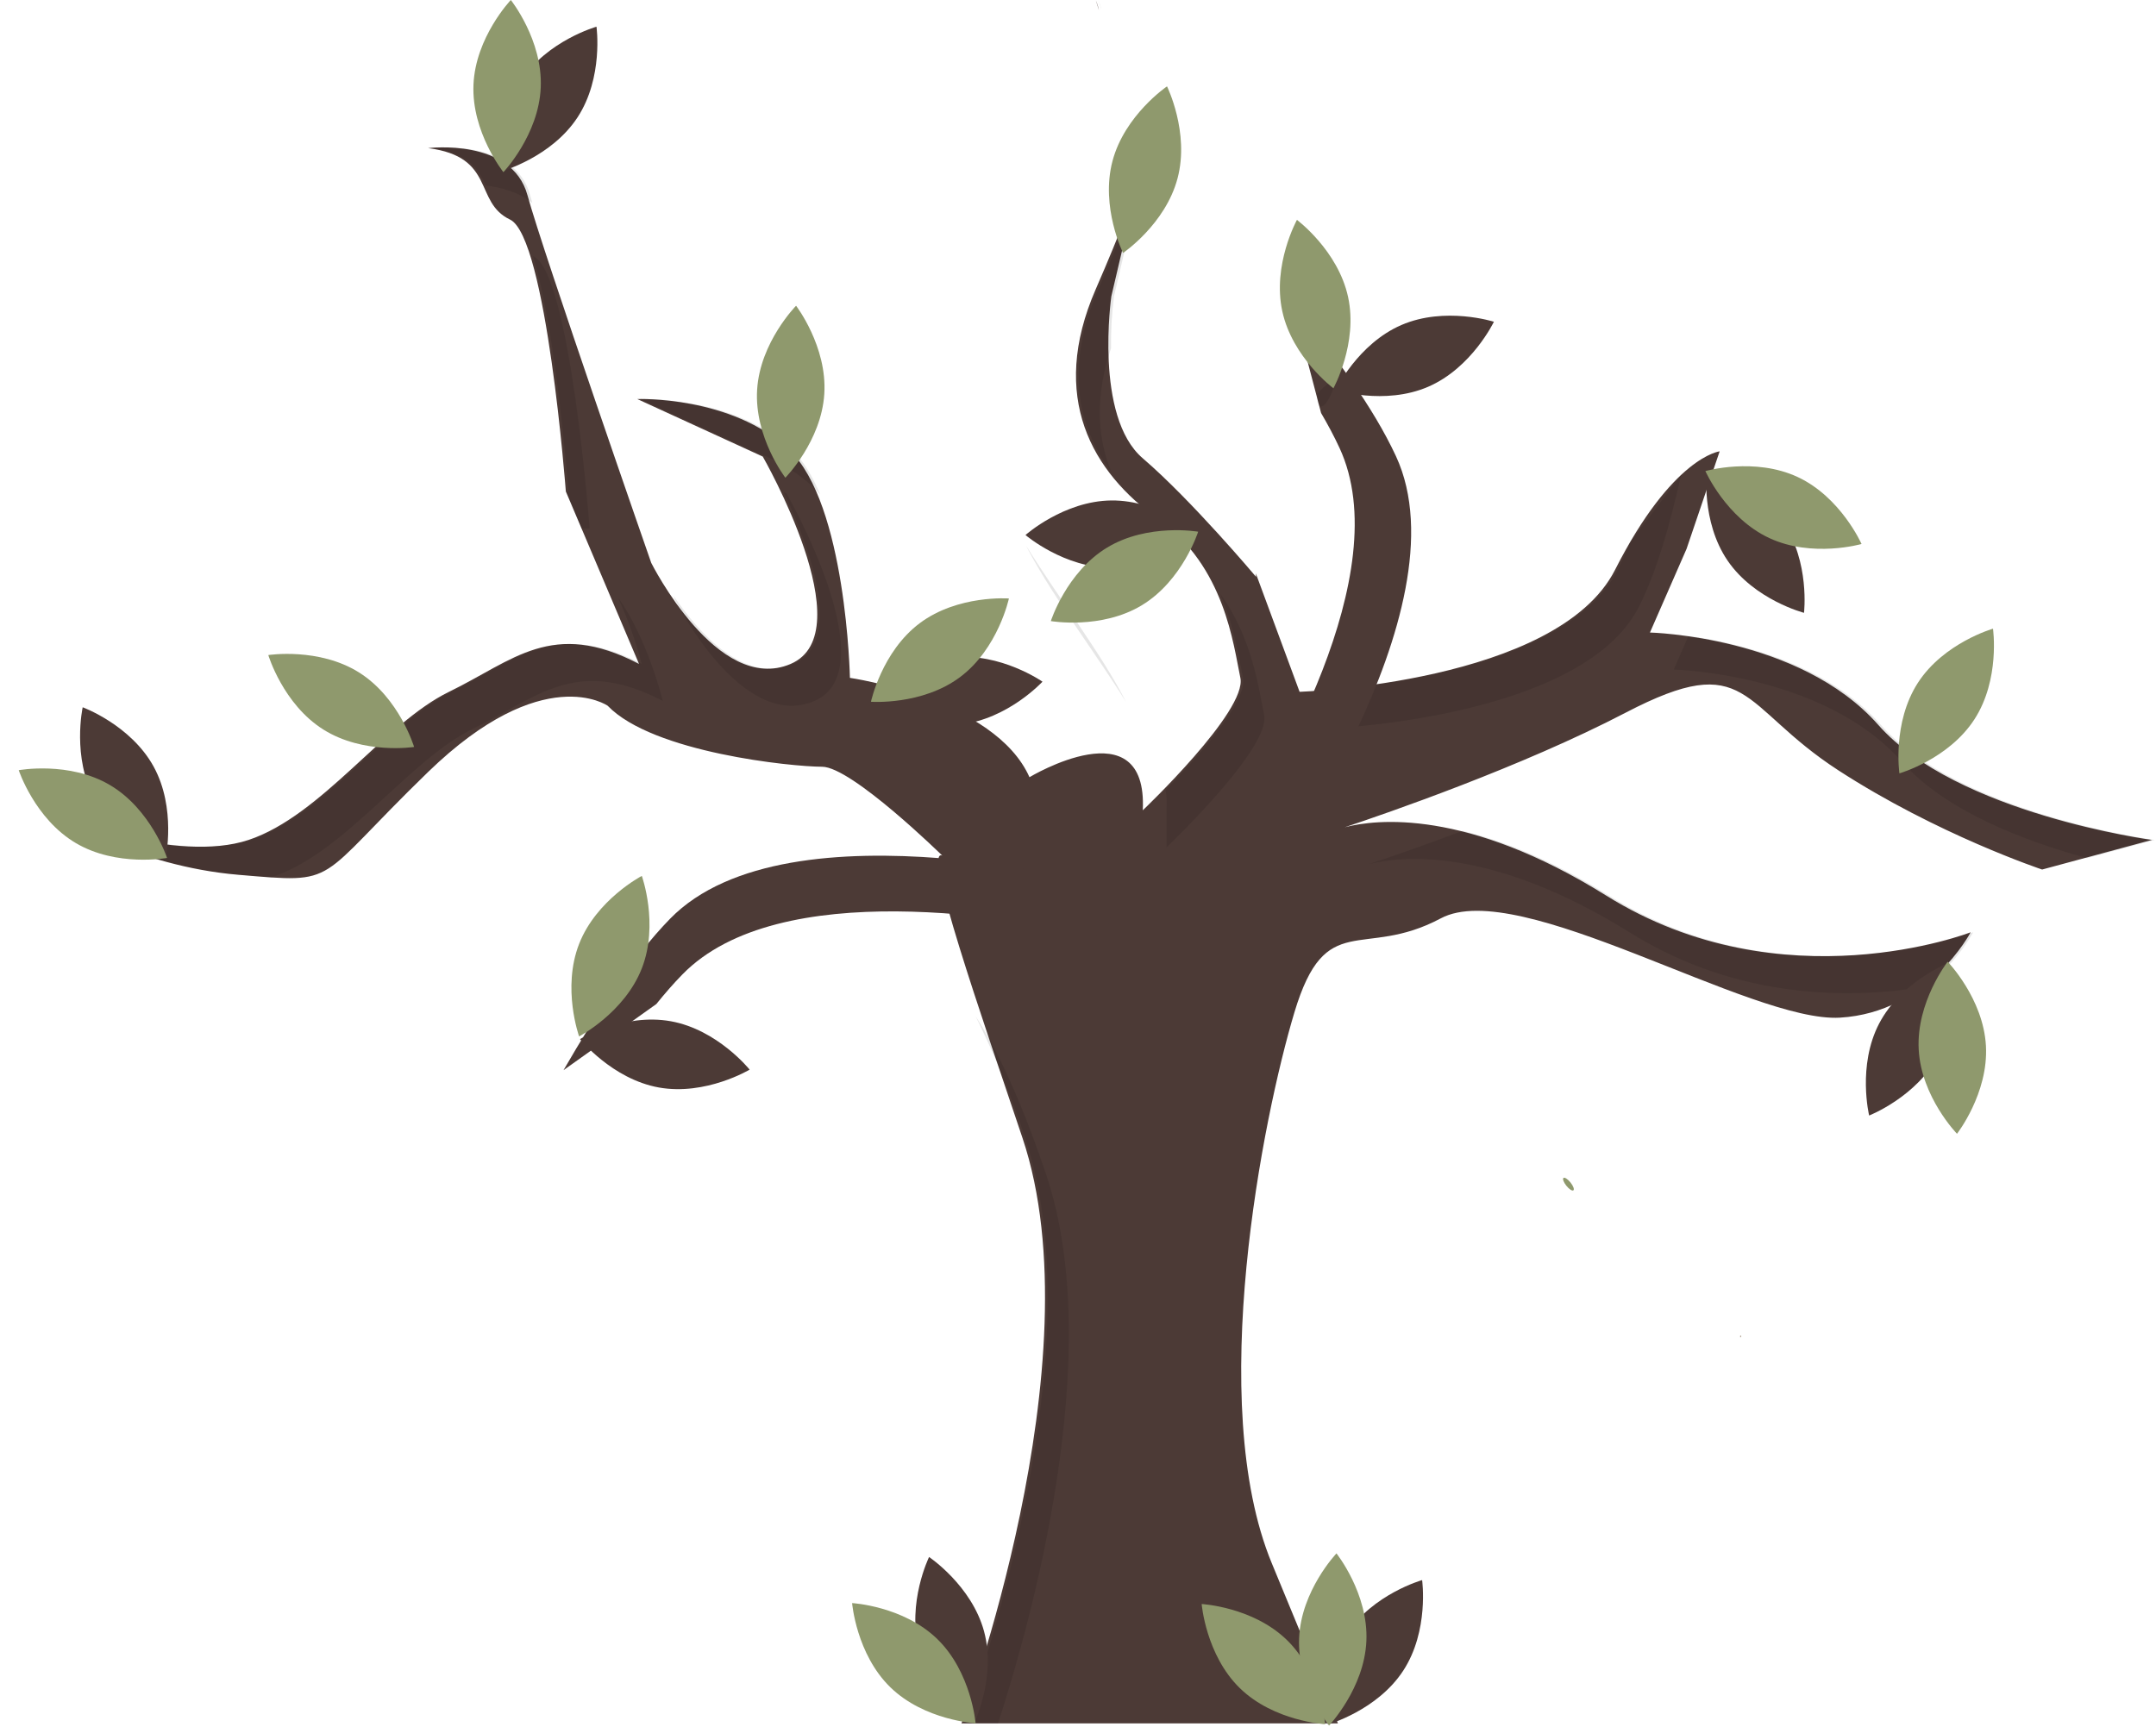 <svg width="598" height="479" viewBox="0 0 598 479" fill="none" xmlns="http://www.w3.org/2000/svg">
<path d="M303.948 0.119C304.328 0.985 304.61 1.891 304.791 2.819C304.381 1.402 304.058 0.442 303.948 0.119Z" fill="#4C3A36"/>
<path d="M316.96 44.958C316.771 46.549 316.404 48.113 315.867 49.622L316.96 44.958Z" fill="#4C3A36"/>
<path d="M450.869 197.73C422.025 212.764 384.292 225.745 372.991 229.508C381.608 227.264 406.691 224.242 445.552 248.488C494.381 278.946 546.591 258.638 546.591 258.638C546.591 258.638 534.991 280.882 510.332 282.326C485.673 283.77 421.379 243.17 399.632 254.773C377.885 266.376 367.722 251.873 359.017 280.882C350.312 309.891 334.361 389.165 352.734 433.645L371.098 478.118H266.679C266.679 478.118 304.39 377.563 283.598 315.688C271.961 281.035 255.883 234.982 261.361 237.369C261.361 237.369 236.22 212.713 228.007 212.713C219.794 212.713 181.107 208.848 168.544 195.794C168.544 195.794 150.657 183.224 118.744 214.165C86.831 245.106 94.572 245.107 66.05 242.686C37.976 240.302 15.982 226.686 15.3 226.258C16.114 226.588 48.9 239.694 68.947 233.02C89.254 226.251 106.658 200.626 124.547 191.928C142.436 183.23 153.068 171.62 177.241 184.191L161.312 146.634L156.948 136.345L156.941 136.33C156.941 136.33 151.617 65.749 141.467 60.916C131.317 56.083 137.602 43.516 118.747 41.093C118.747 41.093 141.947 38.193 146.3 54.147C150.653 70.101 180.63 156.154 180.63 156.154C180.63 156.154 198.994 192.889 219.301 184.191C239.608 175.493 211.564 126.664 211.564 126.664L176.761 110.706C176.761 110.706 202.87 109.738 218.821 124.728C234.772 139.718 235.74 188.056 235.74 188.056C235.74 188.056 275.864 193.856 285.54 215.617C285.54 215.617 318.41 195.794 316.966 224.799C316.966 224.799 345.971 197.246 344.035 188.056C342.099 178.866 339.686 157.114 321.315 144.067C302.944 131.02 290.857 110.221 303.915 80.248C311.256 63.387 314.468 54.33 315.877 49.629L308.254 82.182C308.254 82.182 303.421 115.539 316.961 127.141C316.998 127.17 317.027 127.2 317.061 127.229C330.577 138.846 348.377 160.019 348.377 160.019L348.326 159.088L360.461 191.929C360.461 191.929 432.013 189.508 447.961 158.082C463.909 126.656 476.974 125.212 476.974 125.212L467.788 152.282L457.638 175.482C457.638 175.482 499.214 176.45 520.966 201.107C542.718 225.764 596.866 233.017 596.866 233.017L566.416 241.231C566.416 241.231 537.403 231.565 509.85 213.678C482.297 195.791 485.191 179.842 450.869 197.73Z" fill="#4C3A36"/>
<path opacity="0.1" d="M466.282 131.769C463.224 145.307 459.623 158.384 454.563 168.35C438.612 199.776 367.063 202.196 367.063 202.196C367.063 202.196 367.4 198.045 367.914 191.496C386.08 189.996 435.737 183.612 448.696 158.083C449.884 155.751 450.984 153.243 452.026 150.602L466.282 131.769Z" fill="black"/>
<path d="M358.409 84C370.118 98.4 380.894 112.992 387.189 126.554C407.045 169.316 350.38 246.764 350.38 246.764C350.38 246.764 346.292 242.982 339.829 237.034C353.284 216.64 387.663 159.005 371.534 124.266C370.064 121.088 368.337 117.858 366.421 114.579L358.409 84Z" fill="#4C3A36"/>
<path d="M156.3 296.893C165.605 280.834 175.421 265.58 185.865 254.88C218.792 221.137 311.312 246.615 311.312 246.615C311.312 246.615 309.228 251.779 305.962 259.933C282.119 254.594 216.033 242.916 189.283 270.327C186.834 272.83 184.428 275.592 182.043 278.547L156.3 296.893Z" fill="#4C3A36"/>
<path opacity="0.1" d="M365.333 109.245C375.546 98.146 365.227 121.148 365.333 109.245Z" fill="black"/>
<path opacity="0.1" d="M323.557 224.431V235.067C323.557 235.067 352.563 207.511 350.63 198.326C349.151 191.301 347.381 176.926 338.417 164.715C342.457 173.945 343.687 182.948 344.763 188.059C346.15 194.646 331.627 210.678 323.299 219.223C323.591 220.943 323.677 222.691 323.557 224.431Z" fill="black"/>
<path opacity="0.1" d="M284.644 151.443C284.874 151.933 285.111 152.415 285.362 152.881C292.775 166.649 303.952 181.281 312.314 194.726C305.559 181.414 293.797 166.191 284.644 151.443Z" fill="black"/>
<path opacity="0.1" d="M446.284 248.487C430.384 238.567 416.784 233.214 405.684 230.502C394.036 234.886 384.449 238.155 379.626 239.76C388.277 237.52 413.341 234.546 452.152 258.754C482.603 277.748 514.367 276.999 533.966 273.745C539.386 269.655 543.928 264.516 547.323 258.635C547.323 258.635 495.116 278.943 446.284 248.487Z" fill="black"/>
<path opacity="0.1" d="M308.217 130.862C304.317 121.31 303.676 109.944 308.155 96.625C308.099 91.798 308.378 86.973 308.989 82.185L316.601 49.622C315.201 54.322 311.986 63.377 304.638 80.252C295.335 101.614 298.807 118.307 308.217 130.862Z" fill="black"/>
<path opacity="0.1" d="M521.7 201.111C506.613 184.011 482 178.311 468.323 176.417L464.237 185.756C464.237 185.756 505.812 186.723 527.567 211.378C539.631 225.05 561.653 233.369 578.881 238.069L597.6 233.018C597.6 233.018 543.456 225.766 521.7 201.111Z" fill="black"/>
<path opacity="0.1" d="M225.901 194.458C246.201 185.758 218.166 136.929 218.166 136.929L217.399 136.577C224.389 151.326 234.527 177.977 220.034 184.19C206.472 190.002 193.774 175.542 186.834 165.297L187.224 166.419C187.224 166.419 205.601 203.159 225.901 194.458Z" fill="black"/>
<path opacity="0.1" d="M316.601 49.621C317.137 48.113 317.503 46.55 317.691 44.96L316.601 49.621Z" fill="black"/>
<path opacity="0.1" d="M75.259 243.377C75.359 243.346 75.459 243.317 75.552 243.285C95.852 236.517 113.26 210.895 131.152 202.193C149.044 193.491 159.675 181.893 183.847 194.458C183.847 194.458 179.618 177.148 171.423 165.776C174.137 171.713 176.331 177.874 177.979 184.19C153.807 171.621 143.172 183.223 125.284 191.925C107.396 200.627 89.993 226.249 69.684 233.017C49.375 239.785 16.022 226.249 16.022 226.249C16.022 226.249 38.26 240.269 66.783 242.686C70.048 242.966 72.832 243.206 75.259 243.377Z" fill="black"/>
<path opacity="0.1" d="M163.543 146.597C163.543 146.597 162.751 146.612 161.314 146.634L156.95 136.345C157.427 136.338 157.676 136.33 157.676 136.33C157.676 136.33 154.317 91.813 147.849 71.066C147.93 71.103 147.996 71.147 148.069 71.183C158.218 76.017 163.543 146.597 163.543 146.597Z" fill="black"/>
<path opacity="0.1" d="M276.81 478.121C285.668 450.967 306.97 375.879 290.199 325.953C282.956 304.392 276.242 290.644 270.567 281.873C275.976 292.792 280.576 304.094 284.332 315.686C305.121 377.561 267.41 478.121 267.41 478.121H276.81Z" fill="black"/>
<path opacity="0.1" d="M137.089 56.221C137.64 57.15 138.308 58.004 139.077 58.763C138.513 57.843 137.846 56.99 137.089 56.221Z" fill="black"/>
<path opacity="0.1" d="M225.418 134.99C226.167 135.697 226.868 136.452 227.518 137.25C225.4 132.159 222.785 127.757 219.555 124.723C203.602 109.736 177.496 110.703 177.496 110.703L210.235 125.708C215.844 127.801 220.998 130.952 225.418 134.99Z" fill="black"/>
<path opacity="0.1" d="M305.515 2.782C305.321 1.826 305.027 0.894 304.637 1.52588e-05C304.637 1.52588e-05 305.009 1.044 305.515 2.782Z" fill="black"/>
<path opacity="0.1" d="M134.763 51.468C139.024 51.99 143.925 53.297 147.663 56.329C147.419 55.504 147.206 54.765 147.037 54.144C142.686 38.191 119.481 41.091 119.481 41.091C129.967 42.437 132.676 46.922 134.763 51.468Z" fill="black"/>
<path d="M144.569 22.327C137.359 33.384 139.335 47.447 139.335 47.447C139.335 47.447 153 43.583 160.21 32.526C167.42 21.469 165.444 7.407 165.444 7.407C165.444 7.407 151.779 11.27 144.569 22.327Z" fill="#4C3A36"/>
<path d="M26.246 221.663C32.595 233.235 45.928 238.126 45.928 238.126C45.928 238.126 48.965 224.254 42.616 212.681C36.267 201.108 22.935 196.218 22.935 196.218C22.935 196.218 19.897 210.09 26.246 221.663Z" fill="#4C3A36"/>
<path d="M308.435 157.514C321.635 157.373 332.235 147.923 332.235 147.923C332.235 147.923 321.436 138.702 308.237 138.842C295.037 138.983 284.437 148.432 284.437 148.432C284.437 148.432 295.236 157.654 308.435 157.514Z" fill="#4C3A36"/>
<path d="M537.763 292.598C543.865 280.893 540.532 267.088 540.532 267.088C540.532 267.088 527.307 272.261 521.205 283.967C515.104 295.672 518.436 309.475 518.436 309.475C518.436 309.475 531.661 304.303 537.763 292.598Z" fill="#4C3A36"/>
<path d="M494.603 145.012C487.159 134.11 473.415 130.538 473.415 130.538C473.415 130.538 471.739 144.64 479.182 155.541C486.626 166.442 500.369 170.014 500.369 170.014C500.369 170.014 502.046 155.913 494.603 145.012Z" fill="#4C3A36"/>
<path d="M264.383 182.408C251.26 183.83 241.627 194.265 241.627 194.265C241.627 194.265 253.271 202.394 266.395 200.972C279.518 199.55 289.15 189.116 289.15 189.116C289.15 189.116 277.506 180.986 264.383 182.408Z" fill="#4C3A36"/>
<path d="M149.985 24.281C149.415 37.468 139.626 47.756 139.626 47.756C139.626 47.756 130.761 36.662 131.326 23.475C131.891 10.288 141.685 1.52588e-05 141.685 1.52588e-05C141.685 1.52588e-05 150.555 11.094 149.985 24.281Z" fill="#8F996D"/>
<path d="M30.523 217.809C41.883 224.531 46.337 238.015 46.337 238.015C46.337 238.015 32.374 240.6 21.012 233.882C9.65 227.164 5.198 213.675 5.198 213.675C5.198 213.675 19.164 211.086 30.523 217.809Z" fill="#8F996D"/>
<path d="M307.054 151.924C318.34 145.078 332.331 147.51 332.331 147.51C332.331 147.51 328.024 161.042 316.741 167.892C305.459 174.742 291.465 172.306 291.465 172.306C291.465 172.306 295.769 158.77 307.054 151.924Z" fill="#8F996D"/>
<path d="M532.183 291.179C531.469 277.999 540.212 266.809 540.212 266.809C540.212 266.809 550.113 276.989 550.832 290.169C551.551 303.348 542.803 314.539 542.803 314.539C542.803 314.539 532.897 304.359 532.183 291.179Z" fill="#8F996D"/>
<path d="M490.72 149.263C478.761 143.676 473.017 130.688 473.017 130.688C473.017 130.688 486.664 126.76 498.624 132.342C510.585 137.924 516.327 150.917 516.327 150.917C516.327 150.917 502.678 154.85 490.72 149.263Z" fill="#8F996D"/>
<path d="M266.301 187.837C255.734 195.747 241.572 194.686 241.572 194.686C241.572 194.686 244.545 180.8 255.108 172.886C265.672 164.972 279.836 166.037 279.836 166.037C279.836 166.037 276.867 179.927 266.301 187.837Z" fill="#8F996D"/>
<path d="M482.919 370.845C482.988 370.763 482.987 370.65 482.917 370.592C482.848 370.534 482.736 370.553 482.668 370.635C482.599 370.717 482.6 370.83 482.67 370.888C482.739 370.946 482.851 370.927 482.919 370.845Z" fill="#927E65"/>
<path d="M436.411 330.229C436.726 329.975 436.365 329.002 435.605 328.054C434.844 327.107 433.971 326.545 433.655 326.798C433.34 327.052 433.701 328.025 434.462 328.972C435.222 329.92 436.095 330.482 436.411 330.229Z" fill="#8F996D"/>
<path d="M373.573 453.282C366.363 464.339 368.339 478.402 368.339 478.402C368.339 478.402 382.004 474.538 389.214 463.481C396.424 452.424 394.448 438.362 394.448 438.362C394.448 438.362 380.783 442.225 373.573 453.282Z" fill="#4C3A36"/>
<path d="M388.714 90.16C376.594 95.39 370.469 108.202 370.469 108.202C370.469 108.202 383.993 112.534 396.112 107.304C408.232 102.074 414.357 89.263 414.357 89.263C414.357 89.263 400.834 84.93 388.714 90.16Z" fill="#4C3A36"/>
<path d="M186.056 283.322C173.065 280.982 160.879 288.275 160.879 288.275C160.879 288.275 169.756 299.359 182.747 301.699C195.738 304.038 207.923 296.747 207.923 296.747C207.923 296.747 199.047 285.661 186.056 283.322Z" fill="#4C3A36"/>
<path d="M378.989 455.236C378.419 468.423 368.63 478.711 368.63 478.711C368.63 478.711 359.765 467.617 360.33 454.43C360.895 441.243 370.689 430.955 370.689 430.955C370.689 430.955 379.559 442.049 378.989 455.236Z" fill="#8F996D"/>
<path d="M254.919 457.464C258.366 470.206 270.172 478.097 270.172 478.097C270.172 478.097 276.39 465.33 272.943 452.588C269.496 439.846 257.69 431.955 257.69 431.955C257.69 431.955 251.472 444.723 254.919 457.464Z" fill="#4C3A36"/>
<path d="M259.984 454.725C269.442 463.932 270.598 478.086 270.598 478.086C270.598 478.086 256.418 477.312 246.96 468.104C237.502 458.896 236.346 444.743 236.346 444.743C236.346 444.743 250.526 445.518 259.984 454.725Z" fill="#8F996D"/>
<path d="M356.938 454.982C366.396 464.189 367.552 478.343 367.552 478.343C367.552 478.343 353.372 477.569 343.914 468.361C334.456 459.153 333.3 445 333.3 445C333.3 445 347.48 445.775 356.938 454.982Z" fill="#8F996D"/>
<path d="M373.911 82.383C376.705 95.283 369.845 107.718 369.845 107.718C369.845 107.718 358.456 99.236 355.662 86.335C352.869 73.434 359.728 61 359.728 61C359.728 61 371.117 69.483 373.911 82.383Z" fill="#8F996D"/>
<path d="M178.018 268.659C173.216 280.954 160.627 287.527 160.627 287.527C160.627 287.527 155.823 274.163 160.625 261.867C165.427 249.572 178.015 243 178.015 243C178.015 243 182.819 256.364 178.018 268.659Z" fill="#8F996D"/>
<path d="M228.635 109.257C227.813 122.431 217.828 132.529 217.828 132.529C217.828 132.529 209.177 121.268 210.002 108.096C210.827 94.924 220.802 84.821 220.802 84.821C220.802 84.821 229.458 96.082 228.635 109.257Z" fill="#8F996D"/>
<path d="M99.62 186.581C110.786 193.621 114.858 207.225 114.858 207.225C114.858 207.225 100.827 209.416 89.658 202.376C78.489 195.336 74.419 181.732 74.419 181.732C74.419 181.732 88.454 179.544 99.62 186.581Z" fill="#8F996D"/>
<path d="M326.618 49.452C323.251 62.215 311.494 70.18 311.494 70.18C311.494 70.18 305.194 57.452 308.564 44.689C311.934 31.926 323.688 23.961 323.688 23.961C323.688 23.961 329.986 36.689 326.618 49.452Z" fill="#8F996D"/>
<path d="M547.646 199.552C540.477 210.635 526.826 214.552 526.826 214.552C526.826 214.552 524.799 200.497 531.968 189.413C539.137 178.329 552.788 174.413 552.788 174.413C552.788 174.413 554.815 188.469 547.646 199.552Z" fill="#8F996D"/>
</svg>
